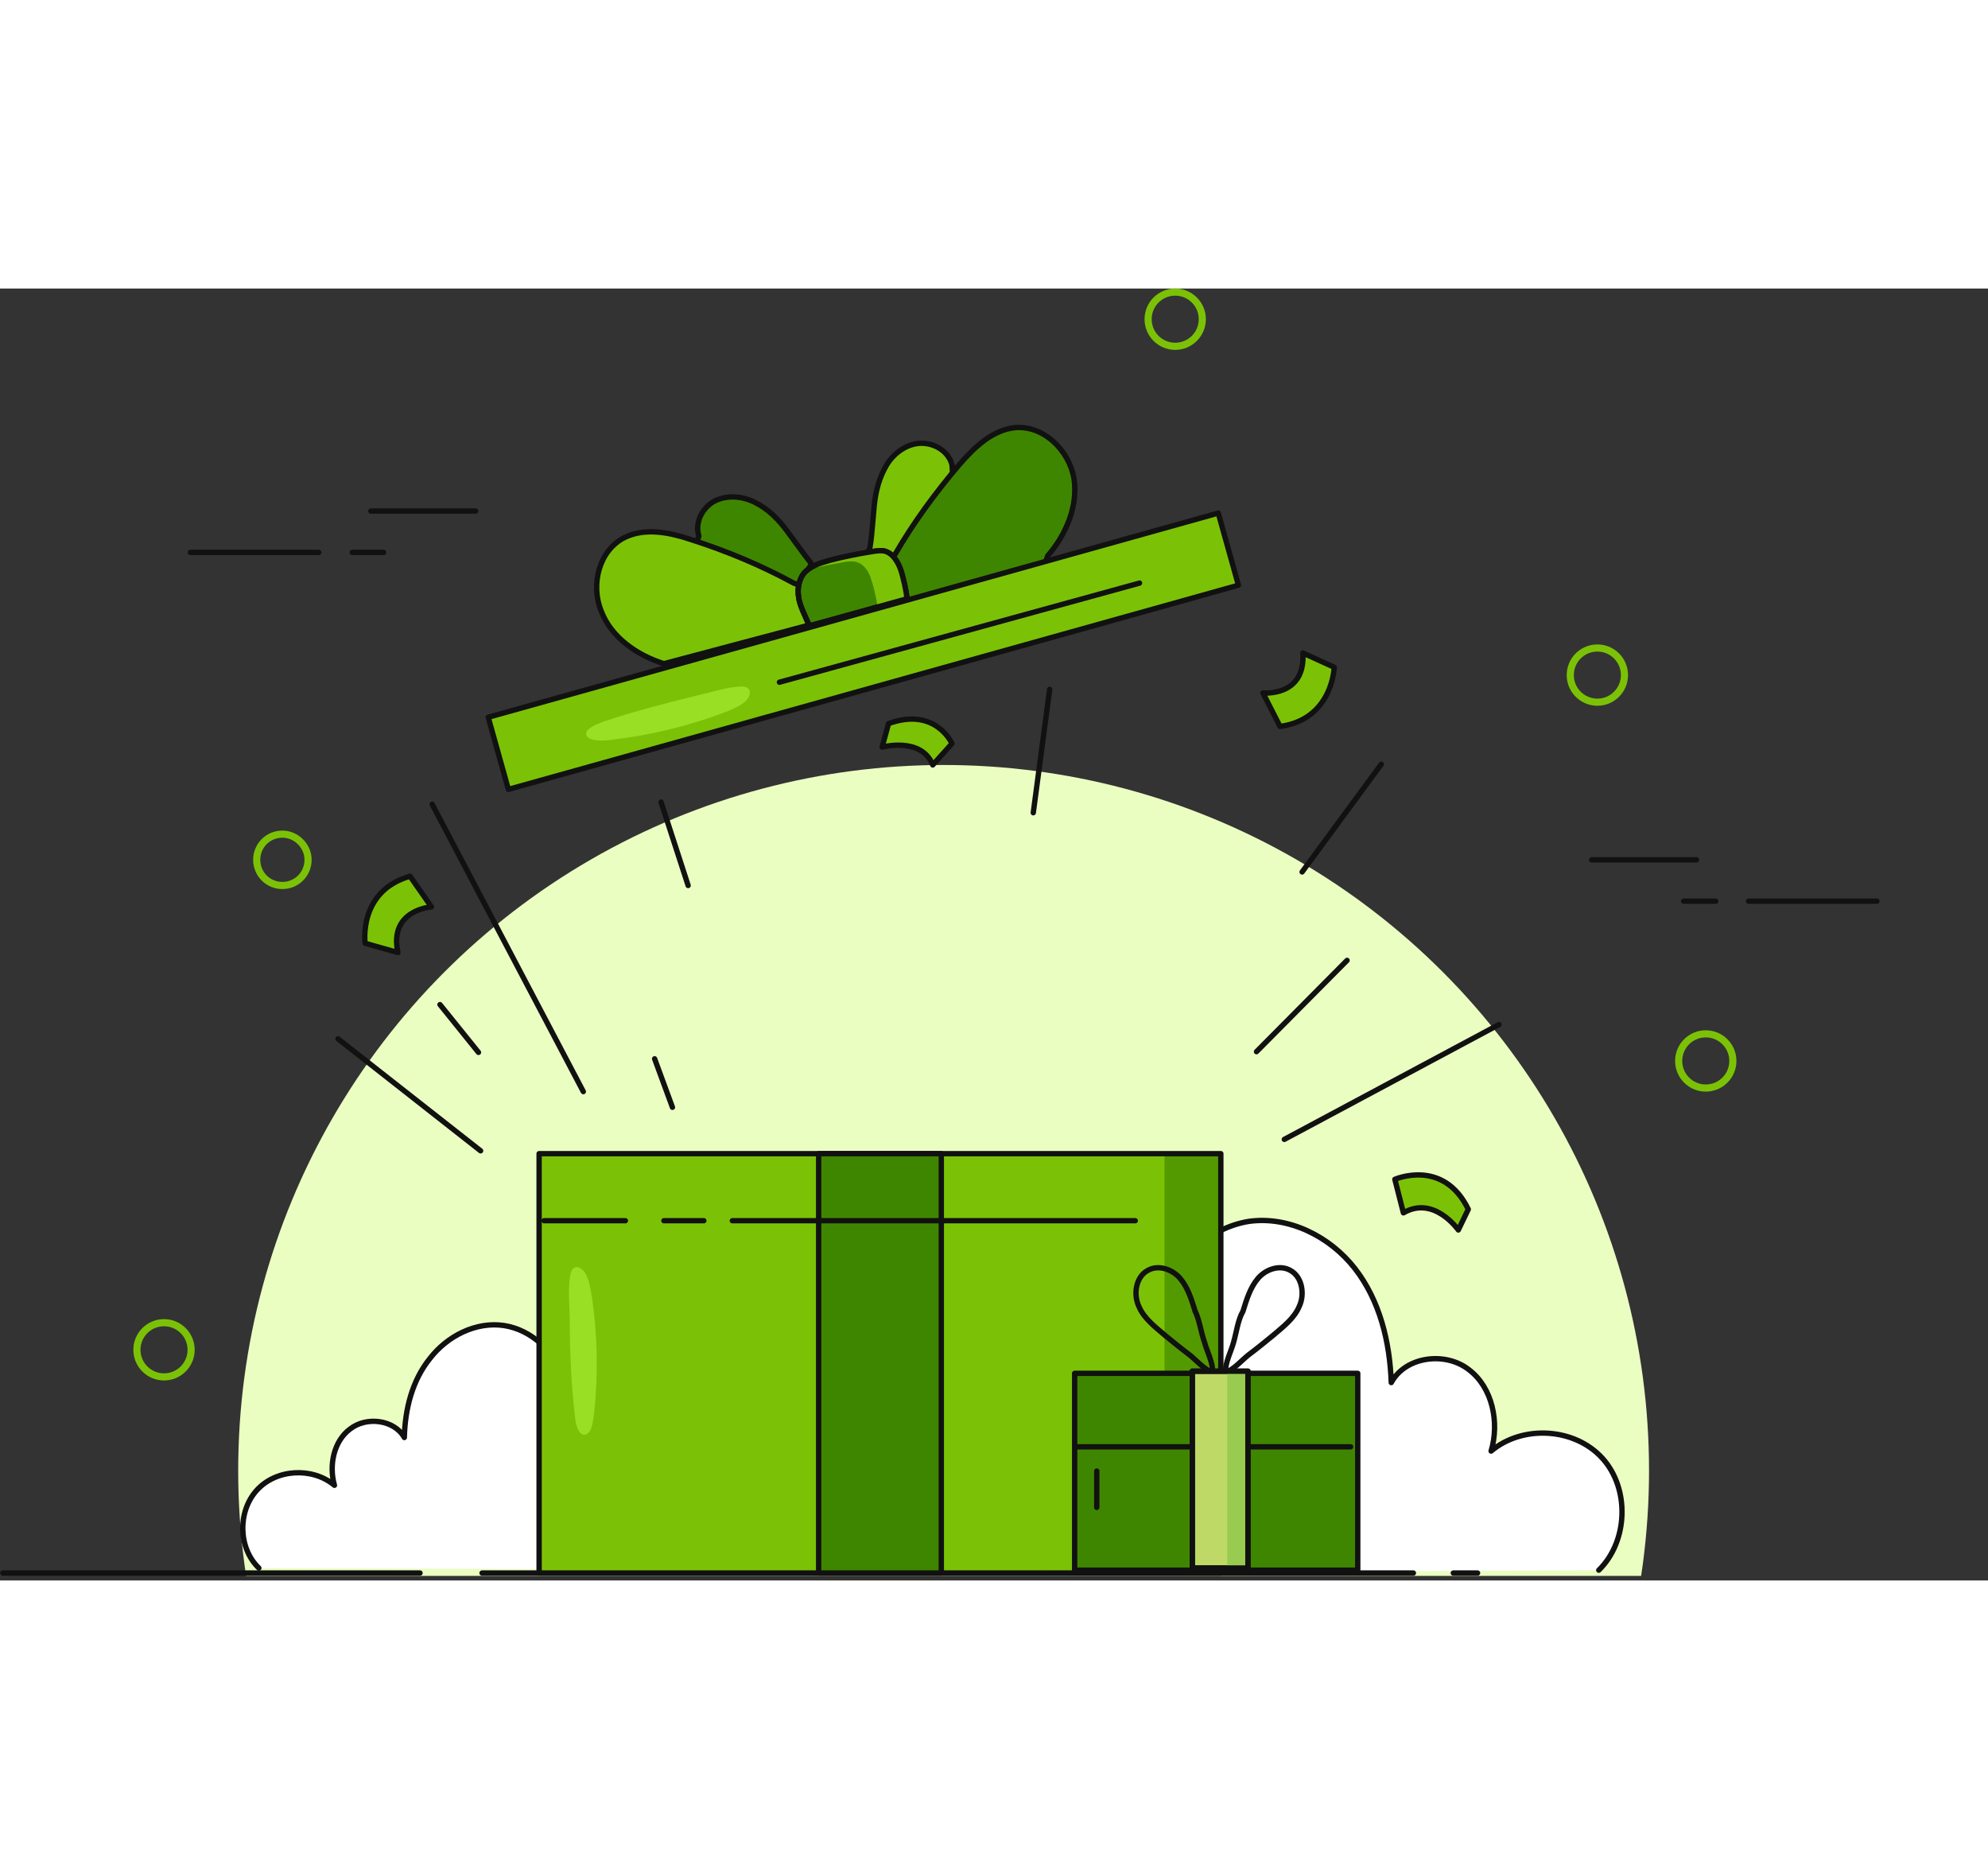 <svg width="150" height="141" viewBox="0 0 217 141" fill="none" xmlns="http://www.w3.org/2000/svg">
<rect x="0" y="0" width="217" height="141" fill="#333333" stroke="none"/>
<g clip-path="url(#clip0)">
<circle cx="103" cy="129" r="77" fill="#EBFEC2"/>
<path d="M174.514 139.877C177.706 136.763 177.939 131.003 174.904 127.656C171.868 124.309 166.186 123.998 162.761 126.878C163.695 123.764 162.916 119.95 160.348 118.004C157.779 115.98 153.42 116.525 151.863 119.405C151.707 114.968 150.618 110.454 147.893 106.951C145.169 103.448 140.654 101.191 136.295 101.814C132.014 102.514 128.511 105.861 127.032 109.909C125.553 113.957 125.865 118.549 127.266 122.597C124.619 120.884 121.039 121.196 118.47 122.986C115.901 124.776 114.345 127.734 113.8 130.848C113.255 133.961 113.644 137.075 114.345 140.188" fill="white"/>
<path d="M174.514 139.877C177.706 136.763 177.939 131.003 174.904 127.656C171.868 124.309 166.186 123.998 162.761 126.878C163.695 123.764 162.916 119.95 160.348 118.004C157.779 115.98 153.42 116.525 151.863 119.405C151.707 114.968 150.618 110.454 147.893 106.951C145.169 103.448 140.654 101.191 136.295 101.814C132.014 102.514 128.511 105.861 127.032 109.909C125.553 113.957 125.865 118.549 127.266 122.597C124.619 120.884 121.039 121.196 118.47 122.986C115.901 124.776 114.345 127.734 113.8 130.848C113.255 133.961 113.644 137.075 114.345 140.188" stroke="#111111" stroke-width="0.584" stroke-miterlimit="10" stroke-linecap="round" stroke-linejoin="round"/>
<path d="M158.637 140.188H161.283" stroke="#111111" stroke-width="0.584" stroke-miterlimit="10" stroke-linecap="round" stroke-linejoin="round"/>
<path d="M52.619 140.188H154.277" stroke="#111111" stroke-width="0.584" stroke-miterlimit="10" stroke-linecap="round" stroke-linejoin="round"/>
<path d="M0.311 140.188H45.847" stroke="#111111" stroke-width="0.584" stroke-miterlimit="10" stroke-linecap="round" stroke-linejoin="round"/>
<path d="M28.255 139.644C25.998 137.464 25.92 133.494 28.022 131.159C30.124 128.824 34.093 128.591 36.506 130.614C35.884 128.435 36.429 125.788 38.219 124.465C40.009 123.064 43.045 123.453 44.135 125.399C44.212 122.286 44.991 119.172 46.937 116.759C48.805 114.346 51.919 112.711 55.032 113.178C57.99 113.645 60.481 115.981 61.493 118.783C62.505 121.585 62.271 124.776 61.337 127.579C63.127 126.411 65.696 126.645 67.486 127.89C69.277 129.135 70.367 131.237 70.756 133.339C71.145 135.518 70.834 137.698 70.367 139.799" fill="white"/>
<path d="M28.255 139.644C25.998 137.464 25.92 133.494 28.022 131.159C30.124 128.824 34.093 128.591 36.506 130.614C35.884 128.435 36.429 125.788 38.219 124.465C40.009 123.064 43.045 123.453 44.135 125.399C44.212 122.286 44.991 119.172 46.937 116.759C48.805 114.346 51.919 112.711 55.032 113.178C57.99 113.645 60.481 115.981 61.493 118.783C62.505 121.585 62.271 124.776 61.337 127.579C63.127 126.411 65.696 126.645 67.486 127.89C69.277 129.135 70.367 131.237 70.756 133.339C71.145 135.518 70.834 137.698 70.367 139.799" stroke="#111111" stroke-width="0.584" stroke-miterlimit="10" stroke-linecap="round" stroke-linejoin="round"/>
<path d="M133.26 94.419H58.846V140.188H133.26V94.419Z" fill="#7BC207"/>
<path d="M133.261 94.419H127.111V140.188H133.261V94.419Z" fill="#539A00"/>
<path d="M133.26 94.419H58.846V140.188H133.26V94.419Z" stroke="#111111" stroke-width="0.584" stroke-miterlimit="10" stroke-linecap="round" stroke-linejoin="round"/>
<path d="M135.674 111.622C136.063 110.376 136.452 109.053 137.308 108.041C138.165 107.029 139.721 106.484 140.889 107.185C142.134 107.885 142.446 109.753 141.823 111.077C141.278 112.4 140.033 113.334 138.943 114.268C138.087 114.969 137.231 115.669 136.296 116.37C135.596 116.915 134.584 118.082 133.806 118.238C133.65 117.382 134.428 115.903 134.662 114.969C134.973 113.879 135.129 112.556 135.674 111.622Z" stroke="#111111" stroke-width="0.584" stroke-miterlimit="10" stroke-linecap="round" stroke-linejoin="round"/>
<path d="M130.459 111.622C130.07 110.376 129.68 109.053 128.824 108.041C127.968 107.029 126.411 106.484 125.243 107.185C123.998 107.885 123.687 109.753 124.309 111.077C124.854 112.4 126.1 113.334 127.189 114.268C128.046 114.969 128.902 115.669 129.836 116.37C130.537 116.915 131.548 118.082 132.327 118.238C132.483 117.382 131.704 115.903 131.471 114.969C131.081 113.879 130.926 112.556 130.459 111.622Z" stroke="#111111" stroke-width="0.584" stroke-miterlimit="10" stroke-linecap="round" stroke-linejoin="round"/>
<path d="M94.964 28.255C95.198 26.776 95.275 25.22 95.431 23.663C95.587 22.106 95.976 20.627 96.754 19.304C97.533 17.98 98.934 16.969 100.413 16.891C101.969 16.813 103.526 17.747 103.915 19.226L104.227 24.13L96.209 31.602L94.186 30.046L94.964 28.255Z" fill="#7BC207" stroke="#111111" stroke-width="0.584" stroke-miterlimit="10" stroke-linecap="round" stroke-linejoin="round"/>
<path d="M97.689 29.034C99.713 25.531 102.126 22.262 104.773 19.148C106.407 17.28 108.353 15.412 110.844 15.178C113.958 14.945 116.682 17.669 117.227 20.705C117.694 23.741 116.371 26.854 114.347 29.19L113.024 33.549L94.42 35.028L97.689 29.034Z" fill="#3F8600" stroke="#111111" stroke-width="0.584" stroke-miterlimit="10" stroke-linecap="round" stroke-linejoin="round"/>
<path d="M76.283 27.01C75.816 25.531 76.672 23.897 77.995 23.196C79.396 22.496 81.031 22.651 82.432 23.352C83.833 24.052 84.923 25.142 85.857 26.388C86.791 27.633 87.647 28.878 88.582 30.046L85.079 35.884L75.66 28.956L76.283 27.01Z" fill="#3F8600" stroke="#111111" stroke-width="0.584" stroke-miterlimit="10" stroke-linecap="round" stroke-linejoin="round"/>
<path d="M72.468 40.944C69.51 40.01 66.708 38.063 65.619 35.184C64.451 32.303 65.385 28.567 68.187 27.166C70.445 26.076 73.091 26.621 75.426 27.399C79.318 28.645 83.055 30.202 86.635 32.148L94.419 35.106L72.468 40.944Z" fill="#7BC207" stroke="#111111" stroke-width="0.584" stroke-miterlimit="10" stroke-linecap="round" stroke-linejoin="round"/>
<path d="M132.981 24.508L53.291 46.791L55.492 54.663L135.182 32.38L132.981 24.508Z" fill="#7BC207" stroke="#111111" stroke-width="0.584" stroke-miterlimit="10" stroke-linecap="round" stroke-linejoin="round"/>
<path d="M88.347 36.818C88.036 36.039 87.257 34.56 87.18 33.704C87.024 32.848 87.18 31.914 87.647 31.213C88.347 30.279 89.515 29.968 90.604 29.657C92.083 29.267 93.64 28.956 95.119 28.722C95.586 28.645 96.053 28.567 96.52 28.645C97.454 28.878 97.999 29.812 98.311 30.668C98.622 31.602 98.933 33.081 99.011 33.86L88.347 36.818Z" fill="#3F8600" stroke="#111111" stroke-width="0.584" stroke-miterlimit="10" stroke-linecap="round" stroke-linejoin="round"/>
<path d="M99.011 33.938L95.819 34.794C95.664 33.938 95.43 32.693 95.119 31.836C94.885 30.902 94.263 29.968 93.329 29.812C92.862 29.735 92.394 29.812 91.927 29.89C90.682 30.124 89.359 30.357 88.113 30.669C88.814 30.202 89.67 29.89 90.526 29.735C92.005 29.345 93.562 29.034 95.041 28.8C95.508 28.723 95.975 28.645 96.442 28.723C97.376 28.956 97.921 29.89 98.232 30.747C98.544 31.603 98.855 33.16 99.011 33.938Z" fill="#7BC207"/>
<path d="M88.347 36.818C88.036 36.039 87.257 34.56 87.18 33.704C87.024 32.848 87.18 31.914 87.647 31.213C88.347 30.279 89.515 29.968 90.604 29.657C92.083 29.267 93.64 28.956 95.119 28.722C95.586 28.645 96.053 28.567 96.52 28.645C97.454 28.878 97.999 29.812 98.311 30.668C98.622 31.602 98.933 33.081 99.011 33.86L88.347 36.818Z" stroke="#111111" stroke-width="0.584" stroke-miterlimit="10" stroke-linecap="round" stroke-linejoin="round"/>
<path d="M137.854 44.135C137.854 44.135 142.524 44.602 142.213 39.776L145.637 41.333C145.637 41.333 145.482 47.015 139.722 47.793L137.854 44.135Z" fill="#7BC207" stroke="#111111" stroke-width="0.584" stroke-miterlimit="10" stroke-linecap="round" stroke-linejoin="round"/>
<path d="M47.092 67.487C47.092 67.487 42.421 67.798 43.433 72.469L39.852 71.457C39.852 71.457 39.074 65.774 44.756 64.14L47.092 67.487Z" fill="#7BC207" stroke="#111111" stroke-width="0.584" stroke-miterlimit="10" stroke-linecap="round" stroke-linejoin="round"/>
<path d="M152.254 97.221C152.254 97.221 157.547 94.886 160.271 100.49L159.182 102.748C159.182 102.748 156.535 98.934 153.188 100.88L152.254 97.221Z" fill="#7BC207" stroke="#111111" stroke-width="0.584" stroke-miterlimit="10" stroke-linecap="round" stroke-linejoin="round"/>
<path d="M96.287 50.05C96.287 50.05 100.568 48.883 101.814 51.996L103.915 49.661C103.915 49.661 102.125 45.614 96.988 47.482L96.287 50.05Z" fill="#7BC207" stroke="#111111" stroke-width="0.584" stroke-miterlimit="10" stroke-linecap="round" stroke-linejoin="round"/>
<path d="M59.391 101.736H68.264" stroke="#111111" stroke-width="0.584" stroke-miterlimit="10" stroke-linecap="round" stroke-linejoin="round"/>
<path d="M72.467 101.736H76.826" stroke="#111111" stroke-width="0.584" stroke-miterlimit="10" stroke-linecap="round" stroke-linejoin="round"/>
<path d="M63.672 87.647L47.17 56.278" stroke="#111111" stroke-width="0.584" stroke-miterlimit="10" stroke-linecap="round" stroke-linejoin="round"/>
<path d="M52.229 83.366L48.025 78.15" stroke="#111111" stroke-width="0.584" stroke-miterlimit="10" stroke-linecap="round" stroke-linejoin="round"/>
<path d="M52.462 94.108L36.895 81.887" stroke="#111111" stroke-width="0.584" stroke-miterlimit="10" stroke-linecap="round" stroke-linejoin="round"/>
<path d="M71.455 84.066L73.401 89.359" stroke="#111111" stroke-width="0.584" stroke-miterlimit="10" stroke-linecap="round" stroke-linejoin="round"/>
<path d="M142.133 63.673L150.773 51.919" stroke="#111111" stroke-width="0.584" stroke-miterlimit="10" stroke-linecap="round" stroke-linejoin="round"/>
<path d="M137.152 83.288L147.038 73.325" stroke="#111111" stroke-width="0.584" stroke-miterlimit="10" stroke-linecap="round" stroke-linejoin="round"/>
<path d="M140.188 92.862L163.617 80.33" stroke="#111111" stroke-width="0.584" stroke-miterlimit="10" stroke-linecap="round" stroke-linejoin="round"/>
<path d="M114.577 43.746L112.787 57.212" stroke="#111111" stroke-width="0.584" stroke-miterlimit="10" stroke-linecap="round" stroke-linejoin="round"/>
<path d="M75.114 65.152L72.156 56.044" stroke="#111111" stroke-width="0.584" stroke-miterlimit="10" stroke-linecap="round" stroke-linejoin="round"/>
<path d="M148.205 118.394H117.303V139.877H148.205V118.394Z" fill="#3F8600" stroke="#111111" stroke-width="0.584" stroke-miterlimit="10" stroke-linecap="round" stroke-linejoin="round"/>
<path d="M117.615 126.411H147.428" stroke="#111111" stroke-width="0.584" stroke-miterlimit="10" stroke-linecap="round" stroke-linejoin="round"/>
<path d="M102.748 94.419H89.359V140.188H102.748V94.419Z" fill="#3F8600" stroke="#111111" stroke-width="0.584" stroke-miterlimit="10" stroke-linecap="round" stroke-linejoin="round"/>
<path d="M79.939 101.736H123.919" stroke="#111111" stroke-width="0.584" stroke-miterlimit="10" stroke-linecap="round" stroke-linejoin="round"/>
<path d="M174.36 45.147C175.994 45.147 177.318 43.822 177.318 42.189C177.318 40.555 175.994 39.231 174.36 39.231C172.727 39.231 171.402 40.555 171.402 42.189C171.402 43.822 172.727 45.147 174.36 45.147Z" stroke="#7BC207" stroke-width="0.778" stroke-miterlimit="10"/>
<path d="M20.861 115.825C20.861 117.46 19.538 118.783 17.903 118.783C16.269 118.783 14.945 117.46 14.945 115.825C14.945 114.19 16.269 112.867 17.903 112.867C19.538 112.867 20.861 114.19 20.861 115.825Z" stroke="#7BC207" stroke-width="0.778" stroke-miterlimit="10"/>
<path d="M189.15 84.3C189.15 85.934 187.827 87.258 186.192 87.258C184.558 87.258 183.234 85.934 183.234 84.3C183.234 82.665 184.558 81.342 186.192 81.342C187.827 81.342 189.15 82.665 189.15 84.3Z" stroke="#7BC207" stroke-width="0.778" stroke-miterlimit="10"/>
<path d="M128.28 6.305C129.914 6.305 131.238 4.981 131.238 3.347C131.238 1.713 129.914 0.389 128.28 0.389C126.647 0.389 125.322 1.713 125.322 3.347C125.322 4.981 126.647 6.305 128.28 6.305Z" stroke="#7BC207" stroke-width="0.778" stroke-miterlimit="10"/>
<path d="M33.626 62.349C33.626 63.906 32.38 65.151 30.824 65.151C29.267 65.151 28.021 63.906 28.021 62.349C28.021 60.792 29.267 59.547 30.824 59.547C32.303 59.547 33.626 60.792 33.626 62.349Z" stroke="#7BC207" stroke-width="0.778" stroke-miterlimit="10"/>
<path d="M173.736 62.349H185.179" stroke="#111111" stroke-width="0.584" stroke-miterlimit="10" stroke-linecap="round" stroke-linejoin="round"/>
<path d="M190.861 66.864H204.872" stroke="#111111" stroke-width="0.584" stroke-miterlimit="10" stroke-linecap="round" stroke-linejoin="round"/>
<path d="M183.777 66.864H187.28" stroke="#111111" stroke-width="0.584" stroke-miterlimit="10" stroke-linecap="round" stroke-linejoin="round"/>
<path d="M51.919 24.286H40.477" stroke="#111111" stroke-width="0.584" stroke-miterlimit="10" stroke-linecap="round" stroke-linejoin="round"/>
<path d="M34.794 28.8H20.783" stroke="#111111" stroke-width="0.584" stroke-miterlimit="10" stroke-linecap="round" stroke-linejoin="round"/>
<path d="M41.878 28.8H38.453" stroke="#111111" stroke-width="0.584" stroke-miterlimit="10" stroke-linecap="round" stroke-linejoin="round"/>
<path d="M62.738 122.908C62.816 123.842 63.05 124.932 63.672 125.088C63.984 125.166 64.373 124.854 64.529 124.387C64.684 123.92 64.762 123.375 64.84 122.831C65.307 118.627 65.229 114.268 64.606 110.065C64.451 109.131 64.295 108.197 63.906 107.496C63.439 106.718 62.505 106.406 62.271 107.574C61.96 108.897 62.193 111.232 62.193 112.634C62.193 116.058 62.349 119.483 62.738 122.908Z" fill="#99E025"/>
<path d="M65.928 47.248C65.072 47.56 63.982 48.027 63.982 48.572C63.982 48.961 64.372 49.194 64.916 49.272C65.383 49.35 66.006 49.35 66.551 49.272C70.754 48.805 75.036 47.793 78.928 46.314C79.784 46.003 80.718 45.614 81.341 45.069C82.041 44.446 82.119 43.434 80.951 43.434C79.55 43.434 77.371 44.135 75.97 44.446C72.467 45.302 69.198 46.158 65.928 47.248Z" fill="#99E025"/>
<path d="M85.078 42.967L124.387 32.148" stroke="#111111" stroke-width="0.584" stroke-miterlimit="10" stroke-linecap="round" stroke-linejoin="round"/>
<path d="M136.218 118.16H130.146V139.644H136.218V118.16Z" fill="#BED966" stroke="#111111" stroke-width="0.584" stroke-miterlimit="10" stroke-linecap="round" stroke-linejoin="round"/>
<path d="M136.218 118.16H133.961V139.644H136.218V118.16Z" fill="#98CB4F"/>
<path d="M136.218 118.16H130.146V139.644H136.218V118.16Z" stroke="#111111" stroke-width="0.584" stroke-miterlimit="10" stroke-linecap="round" stroke-linejoin="round"/>
<path d="M119.717 129.058V133.027" stroke="#111111" stroke-width="0.584" stroke-miterlimit="10" stroke-linecap="round" stroke-linejoin="round"/>
</g>
<defs>
<clipPath id="clip0">
<rect width="216.238" height="140.5" fill="white"/>
</clipPath>
</defs>
</svg>
